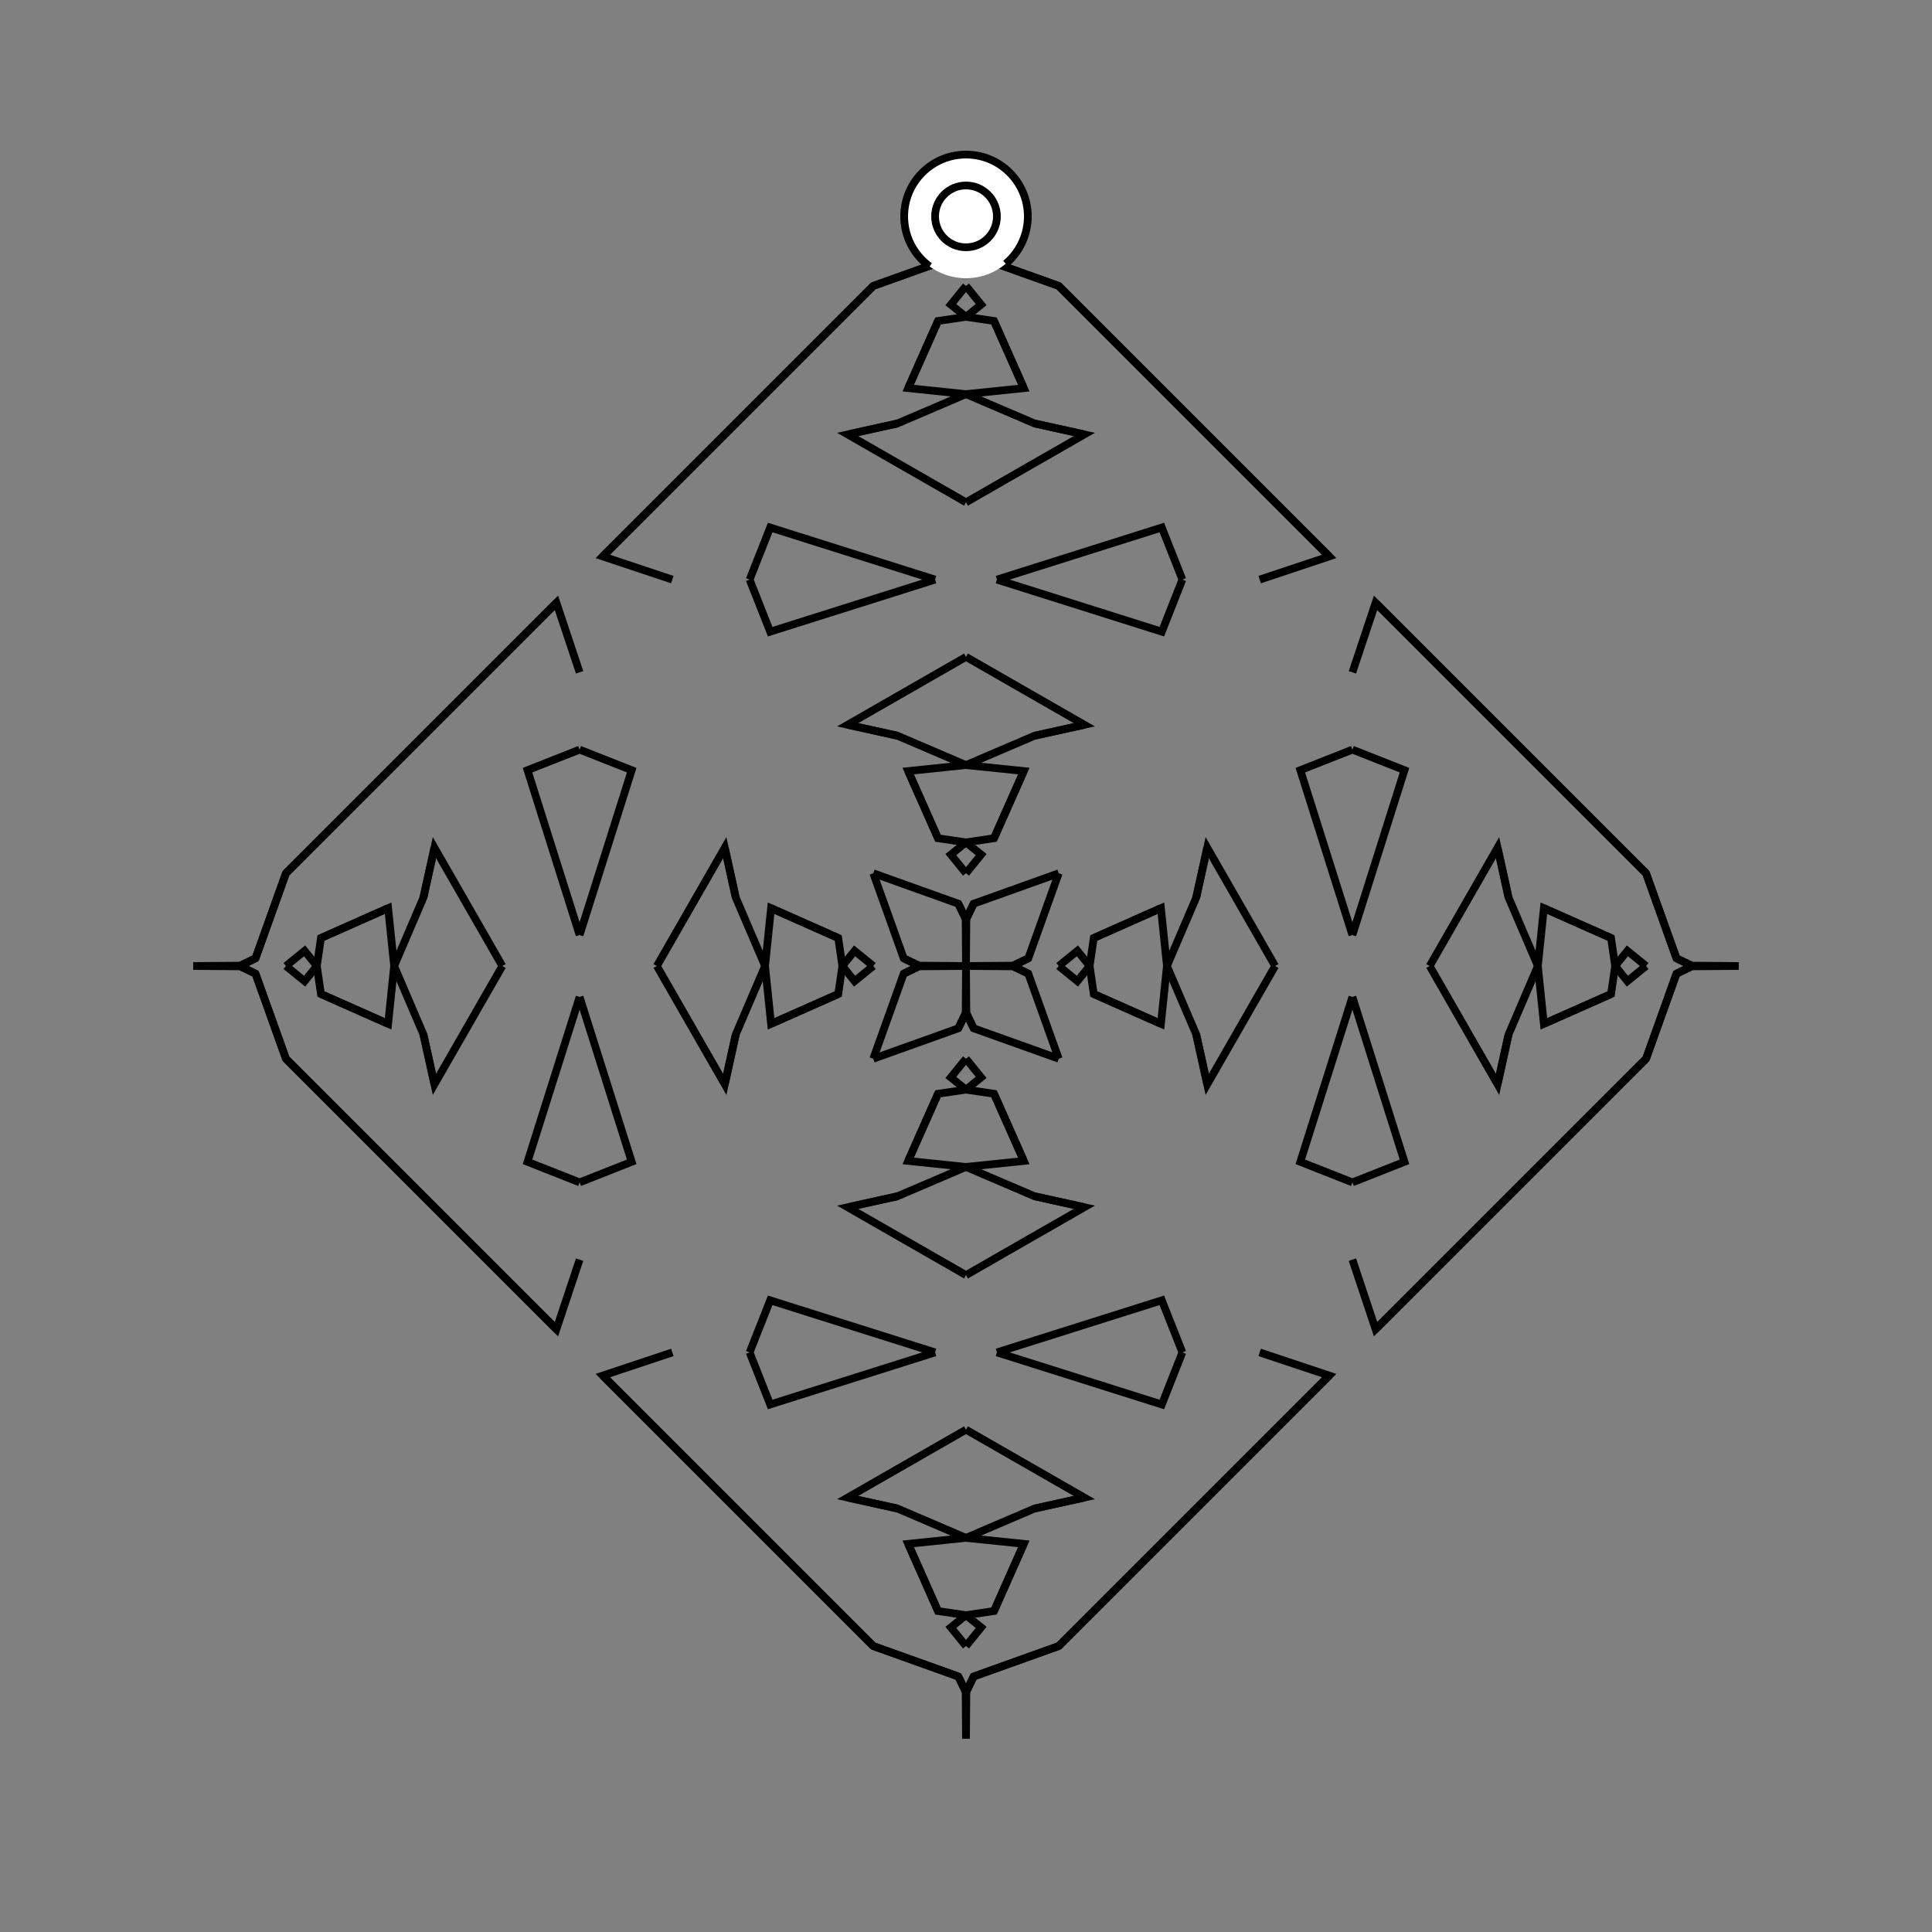 <?xml version="1.0" encoding="UTF-8"?>
<svg xmlns="http://www.w3.org/2000/svg" xmlns:xlink="http://www.w3.org/1999/xlink"
     width="250" height="250" viewBox="-125.0 -125.0 250 250">
<rect x="-125.0" y="-125.0" width="250" height="250" fill="#808080" stroke="none"/>
<defs>
</defs>
<path d="M15.0,85.0 L12.0,88.0 L0.991,91.938" fill-opacity="0" stroke="black" stroke-width="1" />
<path d="M15.0,-85.0 L12.0,-88.0 L0.991,-91.938" fill-opacity="0" stroke="black" stroke-width="1" />
<path d="M12.0,-0.0 L14.416,-1.961 L16.0,-0.0" fill-opacity="0" stroke="black" stroke-width="1" />
<path d="M12.0,-0.0 L14.416,1.961 L16.0,-0.0" fill-opacity="0" stroke="black" stroke-width="1" />
<path d="M16.0,-0.0 L16.531,-3.624 L25.225,-7.483" fill-opacity="0" stroke="black" stroke-width="1" />
<path d="M16.0,-0.0 L16.531,3.624 L25.225,7.483" fill-opacity="0" stroke="black" stroke-width="1" />
<path d="M16.531,-3.624 L25.225,-7.483 L26.0,-0.0" fill-opacity="0" stroke="black" stroke-width="1" />
<path d="M16.531,3.624 L25.225,7.483 L26.0,-0.0" fill-opacity="0" stroke="black" stroke-width="1" />
<path d="M26.0,-0.0 L29.794,-8.865 L31.216,-15.31" fill-opacity="0" stroke="black" stroke-width="1" />
<path d="M26.0,-0.0 L29.794,8.865 L31.216,15.31" fill-opacity="0" stroke="black" stroke-width="1" />
<path d="M29.794,-8.865 L31.216,-15.31 L40.0,-0.0" fill-opacity="0" stroke="black" stroke-width="1" />
<path d="M29.794,8.865 L31.216,15.31 L40.0,-0.0" fill-opacity="0" stroke="black" stroke-width="1" />
<path d="M50.0,-4.0 L43.261,-25.339 L50.0,-28.0" fill-opacity="0" stroke="black" stroke-width="1" />
<path d="M50.0,4.0 L43.261,25.339 L50.0,28.0" fill-opacity="0" stroke="black" stroke-width="1" />
<path d="M38.0,50.0 L47.0,53.0 L44.0,56.0" fill-opacity="0" stroke="black" stroke-width="1" />
<path d="M38.0,-50.0 L47.0,-53.0 L44.0,-56.0" fill-opacity="0" stroke="black" stroke-width="1" />
<path d="M47.0,53.0 L44.0,56.0 L15.0,85.0" fill-opacity="0" stroke="black" stroke-width="1" />
<path d="M47.0,-53.0 L44.0,-56.0 L15.0,-85.0" fill-opacity="0" stroke="black" stroke-width="1" />
<path d="M44.0,56.0 L15.0,85.0 L12.0,88.0" fill-opacity="0" stroke="black" stroke-width="1" />
<path d="M44.0,-56.0 L15.0,-85.0 L12.0,-88.0" fill-opacity="0" stroke="black" stroke-width="1" />
<path d="M12.0,-12.0 L8.062,-0.991 L6.101,-0.044" fill-opacity="0" stroke="black" stroke-width="1" />
<path d="M12.0,12.0 L8.062,0.991 L6.101,0.044" fill-opacity="0" stroke="black" stroke-width="1" />
<path d="M8.062,-0.991 L6.101,-0.044 L0.0,-0.0" fill-opacity="0" stroke="black" stroke-width="1" />
<path d="M8.062,0.991 L6.101,0.044 L0.0,-0.0" fill-opacity="0" stroke="black" stroke-width="1" />
<path d="M-15.0,85.0 L-12.0,88.0 L-0.991,91.938" fill-opacity="0" stroke="black" stroke-width="1" />
<path d="M-15.0,-85.0 L-12.0,-88.0 L-0.991,-91.938" fill-opacity="0" stroke="black" stroke-width="1" />
<path d="M-12.0,-0.0 L-14.416,-1.961 L-16.0,-0.0" fill-opacity="0" stroke="black" stroke-width="1" />
<path d="M-12.0,-0.0 L-14.416,1.961 L-16.0,-0.0" fill-opacity="0" stroke="black" stroke-width="1" />
<path d="M-16.0,-0.0 L-16.531,-3.624 L-25.225,-7.483" fill-opacity="0" stroke="black" stroke-width="1" />
<path d="M-16.0,-0.0 L-16.531,3.624 L-25.225,7.483" fill-opacity="0" stroke="black" stroke-width="1" />
<path d="M-16.531,-3.624 L-25.225,-7.483 L-26.0,-0.0" fill-opacity="0" stroke="black" stroke-width="1" />
<path d="M-16.531,3.624 L-25.225,7.483 L-26.0,-0.0" fill-opacity="0" stroke="black" stroke-width="1" />
<path d="M-26.0,-0.0 L-29.794,-8.865 L-31.216,-15.31" fill-opacity="0" stroke="black" stroke-width="1" />
<path d="M-26.0,-0.0 L-29.794,8.865 L-31.216,15.31" fill-opacity="0" stroke="black" stroke-width="1" />
<path d="M-29.794,-8.865 L-31.216,-15.31 L-40.0,-0.0" fill-opacity="0" stroke="black" stroke-width="1" />
<path d="M-29.794,8.865 L-31.216,15.31 L-40.0,-0.0" fill-opacity="0" stroke="black" stroke-width="1" />
<path d="M-50.0,-4.0 L-43.261,-25.339 L-50.0,-28.0" fill-opacity="0" stroke="black" stroke-width="1" />
<path d="M-50.0,4.0 L-43.261,25.339 L-50.0,28.0" fill-opacity="0" stroke="black" stroke-width="1" />
<path d="M-38.0,50.0 L-47.0,53.0 L-44.0,56.0" fill-opacity="0" stroke="black" stroke-width="1" />
<path d="M-38.0,-50.0 L-47.0,-53.0 L-44.0,-56.0" fill-opacity="0" stroke="black" stroke-width="1" />
<path d="M-47.0,53.0 L-44.0,56.0 L-15.0,85.0" fill-opacity="0" stroke="black" stroke-width="1" />
<path d="M-47.0,-53.0 L-44.0,-56.0 L-15.0,-85.0" fill-opacity="0" stroke="black" stroke-width="1" />
<path d="M-44.0,56.0 L-15.0,85.0 L-12.0,88.0" fill-opacity="0" stroke="black" stroke-width="1" />
<path d="M-44.0,-56.0 L-15.0,-85.0 L-12.0,-88.0" fill-opacity="0" stroke="black" stroke-width="1" />
<path d="M-12.0,-12.0 L-8.062,-0.991 L-6.101,-0.044" fill-opacity="0" stroke="black" stroke-width="1" />
<path d="M-12.0,12.0 L-8.062,0.991 L-6.101,0.044" fill-opacity="0" stroke="black" stroke-width="1" />
<path d="M-8.062,-0.991 L-6.101,-0.044 L0.0,-0.0" fill-opacity="0" stroke="black" stroke-width="1" />
<path d="M-8.062,0.991 L-6.101,0.044 L0.0,-0.0" fill-opacity="0" stroke="black" stroke-width="1" />
<path d="M85.0,15.0 L88.0,12.0 L91.938,0.991" fill-opacity="0" stroke="black" stroke-width="1" />
<path d="M85.0,-15.0 L88.0,-12.0 L91.938,-0.991" fill-opacity="0" stroke="black" stroke-width="1" />
<path d="M88.0,-0.0 L85.584,1.961 L84.0,-0.0" fill-opacity="0" stroke="black" stroke-width="1" />
<path d="M88.0,-0.0 L85.584,-1.961 L84.0,-0.0" fill-opacity="0" stroke="black" stroke-width="1" />
<path d="M84.0,-0.0 L83.469,3.624 L74.775,7.483" fill-opacity="0" stroke="black" stroke-width="1" />
<path d="M84.0,-0.0 L83.469,-3.624 L74.775,-7.483" fill-opacity="0" stroke="black" stroke-width="1" />
<path d="M83.469,3.624 L74.775,7.483 L74.0,-0.0" fill-opacity="0" stroke="black" stroke-width="1" />
<path d="M83.469,-3.624 L74.775,-7.483 L74.0,-0.0" fill-opacity="0" stroke="black" stroke-width="1" />
<path d="M74.0,-0.0 L70.206,8.865 L68.784,15.31" fill-opacity="0" stroke="black" stroke-width="1" />
<path d="M74.0,-0.0 L70.206,-8.865 L68.784,-15.31" fill-opacity="0" stroke="black" stroke-width="1" />
<path d="M70.206,8.865 L68.784,15.31 L60.0,-0.0" fill-opacity="0" stroke="black" stroke-width="1" />
<path d="M70.206,-8.865 L68.784,-15.31 L60.0,-0.0" fill-opacity="0" stroke="black" stroke-width="1" />
<path d="M50.0,4.0 L56.739,25.339 L50.0,28.0" fill-opacity="0" stroke="black" stroke-width="1" />
<path d="M50.0,-4.0 L56.739,-25.339 L50.0,-28.0" fill-opacity="0" stroke="black" stroke-width="1" />
<path d="M50.0,38.0 L53.0,47.0 L56.0,44.0" fill-opacity="0" stroke="black" stroke-width="1" />
<path d="M50.0,-38.0 L53.0,-47.0 L56.0,-44.0" fill-opacity="0" stroke="black" stroke-width="1" />
<path d="M53.0,47.0 L56.0,44.0 L85.0,15.0" fill-opacity="0" stroke="black" stroke-width="1" />
<path d="M53.0,-47.0 L56.0,-44.0 L85.0,-15.0" fill-opacity="0" stroke="black" stroke-width="1" />
<path d="M56.0,44.0 L85.0,15.0 L88.0,12.0" fill-opacity="0" stroke="black" stroke-width="1" />
<path d="M56.0,-44.0 L85.0,-15.0 L88.0,-12.0" fill-opacity="0" stroke="black" stroke-width="1" />
<path d="M88.0,12.0 L91.938,0.991 L93.899,0.044" fill-opacity="0" stroke="black" stroke-width="1" />
<path d="M88.0,-12.0 L91.938,-0.991 L93.899,-0.044" fill-opacity="0" stroke="black" stroke-width="1" />
<path d="M91.938,0.991 L93.899,0.044 L100.0,-0.0" fill-opacity="0" stroke="black" stroke-width="1" />
<path d="M91.938,-0.991 L93.899,-0.044 L100.0,-0.0" fill-opacity="0" stroke="black" stroke-width="1" />
<path d="M0.0,-12.0 L1.961,-14.416 L0.0,-16.0" fill-opacity="0" stroke="black" stroke-width="1" />
<path d="M0.0,12.0 L1.961,14.416 L0.0,16.0" fill-opacity="0" stroke="black" stroke-width="1" />
<path d="M0.0,88.0 L1.961,85.584 L0.0,84.0" fill-opacity="0" stroke="black" stroke-width="1" />
<path d="M0.0,-88.0 L1.961,-85.584 L0.0,-84.0" fill-opacity="0" stroke="black" stroke-width="1" />
<path d="M0.0,-16.0 L3.624,-16.531 L7.483,-25.225" fill-opacity="0" stroke="black" stroke-width="1" />
<path d="M0.0,16.0 L3.624,16.531 L7.483,25.225" fill-opacity="0" stroke="black" stroke-width="1" />
<path d="M0.0,84.0 L3.624,83.469 L7.483,74.775" fill-opacity="0" stroke="black" stroke-width="1" />
<path d="M0.0,-84.0 L3.624,-83.469 L7.483,-74.775" fill-opacity="0" stroke="black" stroke-width="1" />
<path d="M3.624,-16.531 L7.483,-25.225 L0.0,-26.0" fill-opacity="0" stroke="black" stroke-width="1" />
<path d="M3.624,16.531 L7.483,25.225 L0.0,26.0" fill-opacity="0" stroke="black" stroke-width="1" />
<path d="M3.624,83.469 L7.483,74.775 L0.0,74.0" fill-opacity="0" stroke="black" stroke-width="1" />
<path d="M3.624,-83.469 L7.483,-74.775 L0.0,-74.0" fill-opacity="0" stroke="black" stroke-width="1" />
<path d="M0.0,-26.0 L8.865,-29.794 L15.31,-31.216" fill-opacity="0" stroke="black" stroke-width="1" />
<path d="M0.0,26.0 L8.865,29.794 L15.31,31.216" fill-opacity="0" stroke="black" stroke-width="1" />
<path d="M0.0,74.0 L8.865,70.206 L15.31,68.784" fill-opacity="0" stroke="black" stroke-width="1" />
<path d="M0.0,-74.0 L8.865,-70.206 L15.31,-68.784" fill-opacity="0" stroke="black" stroke-width="1" />
<path d="M8.865,-29.794 L15.31,-31.216 L0.0,-40.0" fill-opacity="0" stroke="black" stroke-width="1" />
<path d="M8.865,29.794 L15.31,31.216 L0.0,40.0" fill-opacity="0" stroke="black" stroke-width="1" />
<path d="M8.865,70.206 L15.31,68.784 L0.0,60.0" fill-opacity="0" stroke="black" stroke-width="1" />
<path d="M8.865,-70.206 L15.31,-68.784 L0.0,-60.0" fill-opacity="0" stroke="black" stroke-width="1" />
<path d="M4.0,-50.0 L25.339,-43.261 L28.0,-50.0" fill-opacity="0" stroke="black" stroke-width="1" />
<path d="M4.0,50.0 L25.339,43.261 L28.0,50.0" fill-opacity="0" stroke="black" stroke-width="1" />
<path d="M4.0,50.0 L25.339,56.739 L28.0,50.0" fill-opacity="0" stroke="black" stroke-width="1" />
<path d="M4.0,-50.0 L25.339,-56.739 L28.0,-50.0" fill-opacity="0" stroke="black" stroke-width="1" />
<path d="M12.0,-12.0 L0.991,-8.062 L0.044,-6.101" fill-opacity="0" stroke="black" stroke-width="1" />
<path d="M12.0,12.0 L0.991,8.062 L0.044,6.101" fill-opacity="0" stroke="black" stroke-width="1" />
<path d="M12.0,88.0 L0.991,91.938 L0.044,93.899" fill-opacity="0" stroke="black" stroke-width="1" />
<path d="M12.0,-88.0 L0.991,-91.938 L0.044,-93.899" fill-opacity="0" stroke="black" stroke-width="1" />
<path d="M0.991,-8.062 L0.044,-6.101 L0.0,-0.0" fill-opacity="0" stroke="black" stroke-width="1" />
<path d="M0.991,8.062 L0.044,6.101 L0.0,-0.0" fill-opacity="0" stroke="black" stroke-width="1" />
<path d="M0.991,91.938 L0.044,93.899 L0.0,100.0" fill-opacity="0" stroke="black" stroke-width="1" />
<path d="M0.991,-91.938 L0.044,-93.899 L0.0,-100.0" fill-opacity="0" stroke="black" stroke-width="1" />
<path d="M0.0,88.0 L-1.961,85.584 L0.0,84.0" fill-opacity="0" stroke="black" stroke-width="1" />
<path d="M0.0,-12.0 L-1.961,-14.416 L0.0,-16.0" fill-opacity="0" stroke="black" stroke-width="1" />
<path d="M0.0,12.0 L-1.961,14.416 L0.0,16.0" fill-opacity="0" stroke="black" stroke-width="1" />
<path d="M0.0,-88.0 L-1.961,-85.584 L0.0,-84.0" fill-opacity="0" stroke="black" stroke-width="1" />
<path d="M0.0,84.0 L-3.624,83.469 L-7.483,74.775" fill-opacity="0" stroke="black" stroke-width="1" />
<path d="M0.0,-16.0 L-3.624,-16.531 L-7.483,-25.225" fill-opacity="0" stroke="black" stroke-width="1" />
<path d="M0.0,16.0 L-3.624,16.531 L-7.483,25.225" fill-opacity="0" stroke="black" stroke-width="1" />
<path d="M0.0,-84.0 L-3.624,-83.469 L-7.483,-74.775" fill-opacity="0" stroke="black" stroke-width="1" />
<path d="M-3.624,83.469 L-7.483,74.775 L0.0,74.0" fill-opacity="0" stroke="black" stroke-width="1" />
<path d="M-3.624,-16.531 L-7.483,-25.225 L0.0,-26.0" fill-opacity="0" stroke="black" stroke-width="1" />
<path d="M-3.624,16.531 L-7.483,25.225 L0.0,26.0" fill-opacity="0" stroke="black" stroke-width="1" />
<path d="M-3.624,-83.469 L-7.483,-74.775 L0.0,-74.0" fill-opacity="0" stroke="black" stroke-width="1" />
<path d="M0.0,74.0 L-8.865,70.206 L-15.31,68.784" fill-opacity="0" stroke="black" stroke-width="1" />
<path d="M0.0,-26.0 L-8.865,-29.794 L-15.31,-31.216" fill-opacity="0" stroke="black" stroke-width="1" />
<path d="M0.0,26.0 L-8.865,29.794 L-15.31,31.216" fill-opacity="0" stroke="black" stroke-width="1" />
<path d="M0.0,-74.0 L-8.865,-70.206 L-15.31,-68.784" fill-opacity="0" stroke="black" stroke-width="1" />
<path d="M-8.865,70.206 L-15.31,68.784 L0.0,60.0" fill-opacity="0" stroke="black" stroke-width="1" />
<path d="M-8.865,-29.794 L-15.31,-31.216 L0.0,-40.0" fill-opacity="0" stroke="black" stroke-width="1" />
<path d="M-8.865,29.794 L-15.31,31.216 L0.0,40.0" fill-opacity="0" stroke="black" stroke-width="1" />
<path d="M-8.865,-70.206 L-15.31,-68.784 L0.0,-60.0" fill-opacity="0" stroke="black" stroke-width="1" />
<path d="M-4.0,50.0 L-25.339,56.739 L-28.0,50.0" fill-opacity="0" stroke="black" stroke-width="1" />
<path d="M-4.0,-50.0 L-25.339,-43.261 L-28.0,-50.0" fill-opacity="0" stroke="black" stroke-width="1" />
<path d="M-4.0,50.0 L-25.339,43.261 L-28.0,50.0" fill-opacity="0" stroke="black" stroke-width="1" />
<path d="M-4.0,-50.0 L-25.339,-56.739 L-28.0,-50.0" fill-opacity="0" stroke="black" stroke-width="1" />
<path d="M-12.0,88.0 L-0.991,91.938 L-0.044,93.899" fill-opacity="0" stroke="black" stroke-width="1" />
<path d="M-12.0,-12.0 L-0.991,-8.062 L-0.044,-6.101" fill-opacity="0" stroke="black" stroke-width="1" />
<path d="M-12.0,12.0 L-0.991,8.062 L-0.044,6.101" fill-opacity="0" stroke="black" stroke-width="1" />
<path d="M-12.0,-88.0 L-0.991,-91.938 L-0.044,-93.899" fill-opacity="0" stroke="black" stroke-width="1" />
<path d="M-0.991,91.938 L-0.044,93.899 L0.0,100.0" fill-opacity="0" stroke="black" stroke-width="1" />
<path d="M-0.991,-8.062 L-0.044,-6.101 L0.0,-0.0" fill-opacity="0" stroke="black" stroke-width="1" />
<path d="M-0.991,8.062 L-0.044,6.101 L0.0,-0.0" fill-opacity="0" stroke="black" stroke-width="1" />
<path d="M-0.991,-91.938 L-0.044,-93.899 L0.0,-100.0" fill-opacity="0" stroke="black" stroke-width="1" />
<path d="M-85.0,-15.0 L-88.0,-12.0 L-91.938,-0.991" fill-opacity="0" stroke="black" stroke-width="1" />
<path d="M-85.0,15.0 L-88.0,12.0 L-91.938,0.991" fill-opacity="0" stroke="black" stroke-width="1" />
<path d="M-88.0,-0.0 L-85.584,-1.961 L-84.0,-0.0" fill-opacity="0" stroke="black" stroke-width="1" />
<path d="M-88.0,-0.0 L-85.584,1.961 L-84.0,-0.0" fill-opacity="0" stroke="black" stroke-width="1" />
<path d="M-84.0,-0.0 L-83.469,-3.624 L-74.775,-7.483" fill-opacity="0" stroke="black" stroke-width="1" />
<path d="M-84.0,-0.0 L-83.469,3.624 L-74.775,7.483" fill-opacity="0" stroke="black" stroke-width="1" />
<path d="M-83.469,-3.624 L-74.775,-7.483 L-74.0,-0.0" fill-opacity="0" stroke="black" stroke-width="1" />
<path d="M-83.469,3.624 L-74.775,7.483 L-74.0,-0.0" fill-opacity="0" stroke="black" stroke-width="1" />
<path d="M-74.0,-0.0 L-70.206,-8.865 L-68.784,-15.31" fill-opacity="0" stroke="black" stroke-width="1" />
<path d="M-74.0,-0.0 L-70.206,8.865 L-68.784,15.31" fill-opacity="0" stroke="black" stroke-width="1" />
<path d="M-70.206,-8.865 L-68.784,-15.31 L-60.0,-0.0" fill-opacity="0" stroke="black" stroke-width="1" />
<path d="M-70.206,8.865 L-68.784,15.31 L-60.0,-0.0" fill-opacity="0" stroke="black" stroke-width="1" />
<path d="M-50.0,-4.0 L-56.739,-25.339 L-50.0,-28.0" fill-opacity="0" stroke="black" stroke-width="1" />
<path d="M-50.0,4.0 L-56.739,25.339 L-50.0,28.0" fill-opacity="0" stroke="black" stroke-width="1" />
<path d="M-50.0,-38.0 L-53.0,-47.0 L-56.0,-44.0" fill-opacity="0" stroke="black" stroke-width="1" />
<path d="M-50.0,38.0 L-53.0,47.0 L-56.0,44.0" fill-opacity="0" stroke="black" stroke-width="1" />
<path d="M-53.0,-47.0 L-56.0,-44.0 L-85.0,-15.0" fill-opacity="0" stroke="black" stroke-width="1" />
<path d="M-53.0,47.0 L-56.0,44.0 L-85.0,15.0" fill-opacity="0" stroke="black" stroke-width="1" />
<path d="M-56.0,-44.0 L-85.0,-15.0 L-88.0,-12.0" fill-opacity="0" stroke="black" stroke-width="1" />
<path d="M-56.0,44.0 L-85.0,15.0 L-88.0,12.0" fill-opacity="0" stroke="black" stroke-width="1" />
<path d="M-88.0,-12.0 L-91.938,-0.991 L-93.899,-0.044" fill-opacity="0" stroke="black" stroke-width="1" />
<path d="M-88.0,12.0 L-91.938,0.991 L-93.899,0.044" fill-opacity="0" stroke="black" stroke-width="1" />
<path d="M-91.938,-0.991 L-93.899,-0.044 L-100.0,-0.0" fill-opacity="0" stroke="black" stroke-width="1" />
<path d="M-91.938,0.991 L-93.899,0.044 L-100.0,-0.0" fill-opacity="0" stroke="black" stroke-width="1" />
<circle cx="0" cy="-97" r="8" stroke-dasharray="39.654 10.612" stroke-dashoffset="-17.593" stroke="black" stroke-width="1" fill="white" fill-opacity="1" />
<circle cx="0" cy="-97" r="4" stroke="black" stroke-width="1" fill="white" fill-opacity="1" />
</svg>